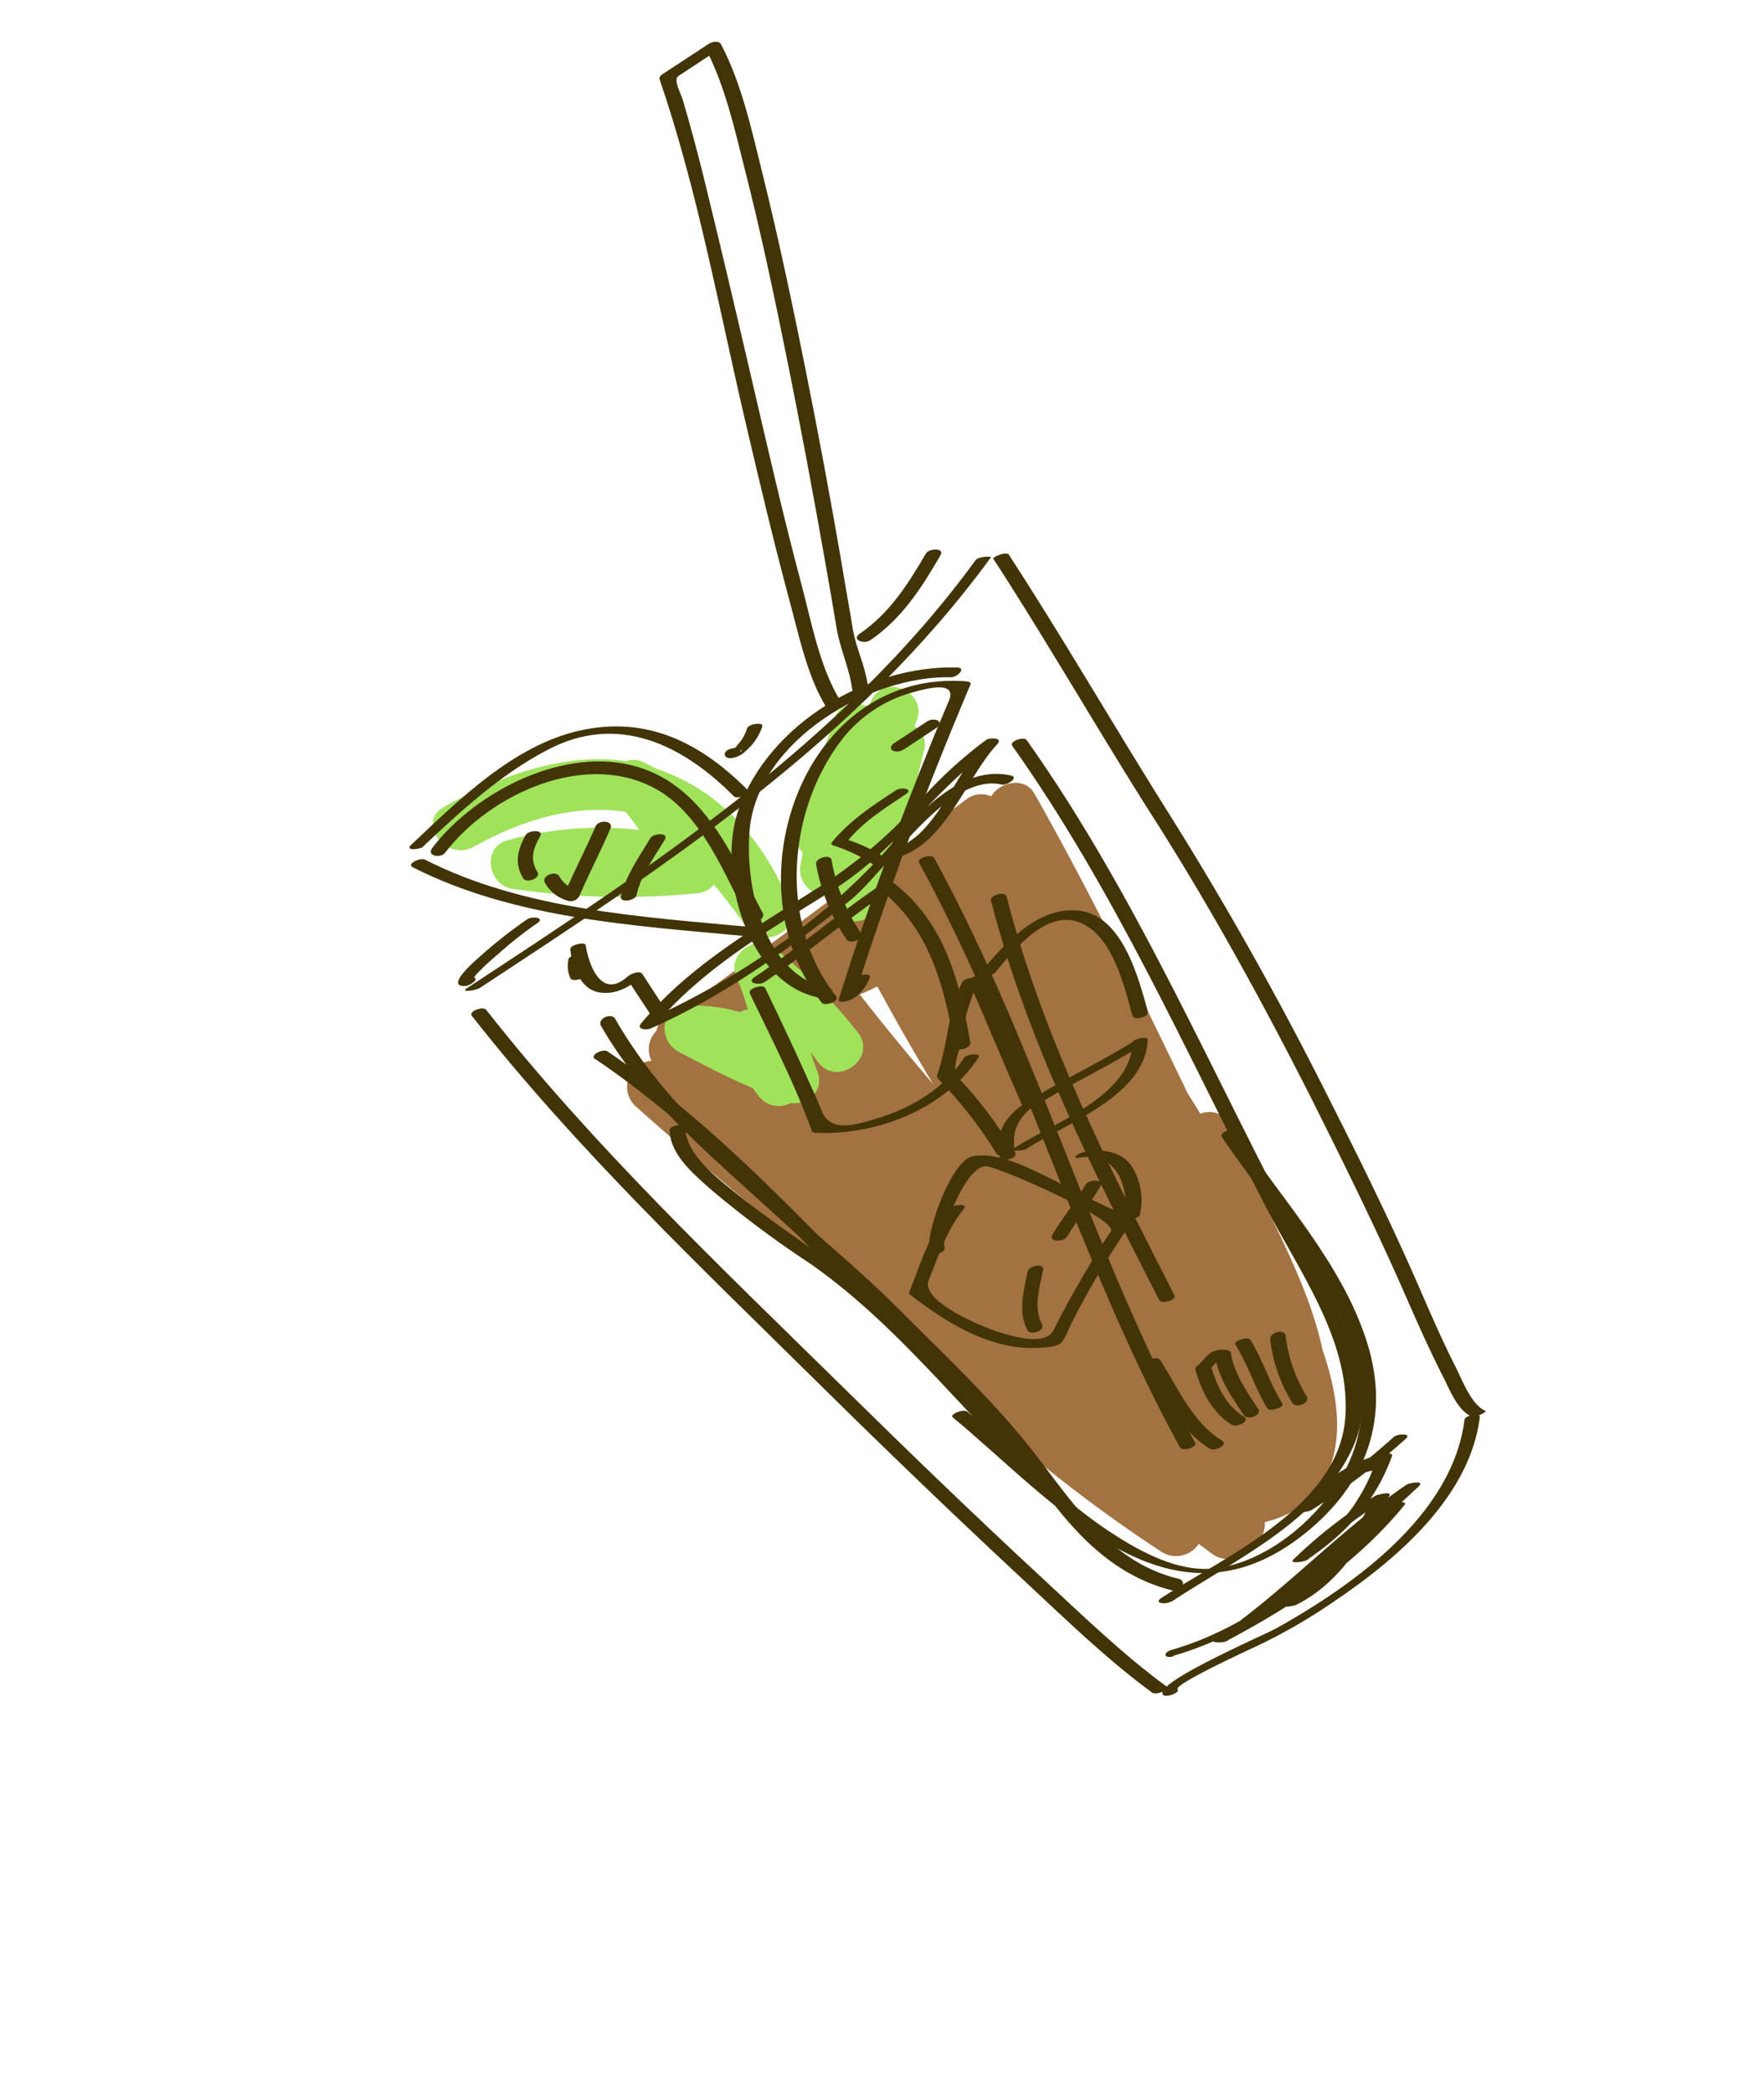 <svg id="layer1" xmlns="http://www.w3.org/2000/svg" viewBox="0 0 220.35 261.4"><defs><style>.cls-1{fill:#a37241;}.cls-2{fill:#a0e25a;}.cls-3{fill:#423407;}</style></defs><path class="cls-1" d="M129.22,99.13c-1.23-2.18-4.36-1.47-5.4.34a3.08,3.08,0,0,0-2.93.24L85.45,125.92A3.59,3.59,0,0,0,82,128.76a3.22,3.22,0,0,0-.61,3.74,3.27,3.27,0,0,0-2,5.67c8.37,7.46,17,14.64,25.91,21.52,12,12.79,25.2,24.59,39.8,34.15a3.41,3.41,0,0,0,4.64-1l1.67,1.24a3.07,3.07,0,0,0,4.46-.81,3,3,0,0,0,2.12-3.14c3.52-.88,6.55-2.83,8.06-6.67,1.81-4.61.84-9.93-.84-14.85-2.09-9.73-8-18.56-11.43-27.78a2.89,2.89,0,0,0-3.84-1.72c-.52-.83-1-1.65-1.55-2.48C142.31,124,136.14,111.37,129.22,99.13Zm-12.65,36.28c-3.14-3.66-6.21-7.39-9.17-11.2.74-.31,1.47-.63,2.2-1Q112.95,129.42,116.57,135.41Zm-20.31-5.77c.67,1,1.35,1.93,2,2.89-1.56-.94-3.16-1.83-4.76-2.67l2.26-1.22A3.48,3.48,0,0,0,96.26,129.64Z"/><path class="cls-2" d="M81.94,96c-.49-.26-1-.52-1.49-.76a2.78,2.78,0,0,0-2.3-.16c-7.82-1.18-16,2-22.68,5.7-3.48,1.94.25,6.89,3.68,5,5.68-3.16,12.09-5.3,18.63-4.43l.36.06a20.85,20.85,0,0,1,1.7,2.26A43.23,43.23,0,0,0,63.27,105c-3.06.91-2.28,5.53.65,6a93.44,93.44,0,0,0,23.27.56,3,3,0,0,0,2-1.07c1.44,1.75,2.8,3.58,4.16,5.41,2,2.78,6.79.3,5.38-2.95C95.36,105,90.09,98.73,81.94,96Z"/><path class="cls-2" d="M108.78,87.63l-.27.67c-1.56-.73-3.68-.44-4.28,1.47-1.42,4.52-3.39,8.85-4.82,13.37a3.16,3.16,0,0,0,.87,3.34c-.1.59-.23,1.18-.32,1.77a3.19,3.19,0,0,0,3.73,3.5,3.1,3.1,0,0,0,5.9,1.55,41.74,41.74,0,0,0,1.86-4.55,2.81,2.81,0,0,0,1.35-2.11c.36-2.34.73-4.68,1.2-7,.48-2,.94-4,1.45-6a2.58,2.58,0,0,0-1.23-2.91c.09-.23.16-.45.26-.67C116,86.39,110.35,83.94,108.78,87.63Z"/><path class="cls-2" d="M96.77,118.44c-2.32-1.93-6,.74-4.8,3.55a32.18,32.18,0,0,1,1.44,4.1,3.31,3.31,0,0,0-1,.32,20.59,20.59,0,0,0-6.8-.79c-3.25.36-3.4,4.44-.73,5.82,3,1.54,6,3.16,9.15,4.46l.73,1a3.16,3.16,0,0,0,4,.88c2.23.24,4.27-1.61,3.33-4-.3-.78-.59-1.54-.83-2.33.32.4.62.81.94,1.23,2.42,3.17,7.39-.5,5-3.68A65.31,65.31,0,0,0,96.77,118.44Z"/><path class="cls-3" d="M147.1,211c-.56-.59,9.14-5.05,10.09-5.49a70.63,70.63,0,0,0,9.84-5.75c7.71-5.24,16.61-12.95,17.82-22.76.08-.59-1.85-.21-1.91.31-1.47,11.88-13.83,20.66-23.49,26.06-1.61.9-15.53,6.88-14.16,8.32.38.4,2.19-.29,1.81-.69Z"/><path class="cls-3" d="M145.73,210.66c-5.46-4-10.38-8.78-15.32-13.35-8.55-7.91-16.93-16-25.23-24.17-15.27-15-31.2-30.12-44.44-47-.39-.5-2.25.16-1.8.74,13,16.59,28.61,31.39,43.57,46.16Q115,185.38,127.9,197.4c5.17,4.8,10.32,9.84,16,14,.54.4,2.3-.37,1.8-.74Z"/><path class="cls-3" d="M185.63,176.26c-1.84-.73-3-3.95-3.82-5.57-1.78-3.48-3.31-7.1-4.88-10.68-3.7-8.44-7.83-16.7-12-24.93q-8.7-17.16-18.92-33.47c-6.75-10.72-13.1-21.72-20-32.34-.3-.45-2.06.32-1.93.52,6.9,10.63,13.19,21.65,20,32.34,7.22,11.33,13.68,23.13,19.75,35.11,4,8,8,16.06,11.6,24.27,1.55,3.54,3.12,7.09,4.88,10.54.75,1.47,1.8,4.18,3.5,4.86a2.58,2.58,0,0,0,1.82-.65Z"/><path class="cls-3" d="M59.78,123.5c23.35-15.34,47.34-31,64-53.89.12-.16-1.58-.11-1.91.35-16.57,22.73-40.4,38.27-63.59,53.5-.8.52,1.14.26,1.47,0Z"/><path class="cls-3" d="M105,87.58c-2.64-4.27-3.64-9.93-4.92-14.71-2.25-8.45-4.2-17-6.18-25.5s-4-17.13-6.1-25.64c-.78-3.1-1.6-6.19-2.51-9.25-.24-.82-1.25-2.56-.52-3L89.74,6.2l-1.58-.1C90.56,10.69,91.73,16,93,21c2.07,8.09,3.78,16.27,5.43,24.45q2.41,12,4.53,24.07.8,4.45,1.54,8.91c.44,2.68,1.62,5.07,1.95,7.66.1.76,2,.3,1.94-.52-.32-2.45-1.45-4.55-1.86-7-.47-2.88-1-5.75-1.47-8.63Q103,58,100.61,46.08c-1.65-8.24-3.4-16.47-5.42-24.63-1.32-5.3-2.55-11-5.1-15.87C89.8,5,89,5.2,88.51,5.49L82.74,9.28c-.18.11-.43.36-.35.61,4.74,13.84,7.39,28.52,10.71,42.74,1.77,7.56,3.56,15.12,5.58,22.62,1.17,4.32,2.18,9.27,4.56,13.13.39.62,2.26,0,1.79-.8Z"/><path class="cls-3" d="M146.32,200.06c8-5.29,18.51-10.05,22.68-19.29,3.75-8.29-2-17.59-5.85-24.65-11.5-21.3-20.84-43.86-34.91-63.69-.33-.47-2.2.15-1.8.72,12.7,17.9,21.64,38.08,31.64,57.52,4.12,8,10.45,16.5,10,25.92-.48,11.44-14.74,17.6-23,23-1.09.71.62.82,1.17.46Z"/><path class="cls-3" d="M75.08,128.14c4,7,9.76,12.67,15.7,18.08,7.65,7,15.38,13.74,22.66,21.12a209.11,209.11,0,0,1,17.67,19.85c4.1,5.37,8.69,9.81,15.4,11.48,1,.24,1.92-1.18.65-1.49-8.19-2-12.76-8.9-17.6-15.23-5-6.55-11.26-12.39-17.08-18.23-11.76-11.8-27.26-21.79-35.63-36.46-.47-.81-2.29-.05-1.77.88Z"/><path class="cls-3" d="M118,155.89c-.52-2.53,2.88-10.55,5.27-10.21,2,.29,16.49,6.67,15.49,8.14-1.67,2.44-3.16,5-4.62,7.56-.89,1.57-1.72,3.17-2.55,4.78-1.06,2.06-5.4.66-6.87.21-1.91-.58-9.75-3.82-8.72-6.43,1.26-3.18,2.23-6.25,4.43-9,.52-.65-1.42-.49-1.8,0-2.54,3.14-3.59,6.79-5.06,10.49a.25.25,0,0,0,.07.25c4.63,3.56,10.21,7.08,16.32,6.66,3.2-.22,2.55-.47,4.24-3.77a113.88,113.88,0,0,1,7.27-12.09.29.29,0,0,0-.13-.47c-4-1.46-7.74-3.69-11.61-5.54-2.21-1.05-5.81-2.67-8.37-2s-5.77,9.54-5.29,11.9c.13.64,2.07.16,1.93-.52Z"/><path class="cls-3" d="M121,122.54c2.28,5.19,4.45,10.44,6.73,15.63.2.47,1.25.14,1.54,0,4.46-2.82,9.28-5,13.73-7.83,1.1-.7-.62-.76-1.16-.42-4.45,2.82-9.27,5-13.72,7.83l1.54,0c-2.28-5.19-4.45-10.44-6.73-15.63-.25-.58-2.14,0-1.93.52Z"/><path class="cls-3" d="M124.37,121.39c2.43-2.88,6.61-8.14,10.89-6,3.79,1.85,5.18,7.8,6.19,11.44.2.73,2.13.21,1.93-.51-1.16-4.19-3.17-11.94-8.57-12.57-5-.6-9.08,3.86-12,7.31-.76.89,1.11.91,1.56.38Z"/><path class="cls-3" d="M127.92,137.87c-2.48,1.68-3.73,3.83-3,6.84.11.46,2,0,1.93-.51-.65-2.71.29-4.7,2.56-6.25.81-.55-1.13-.32-1.49-.08Z"/><path class="cls-3" d="M120.19,122.7c-1.83,3.66-1.75,7.66-3.09,11.46a.58.58,0,0,0,.19.69,53.32,53.32,0,0,1,7.17,9.21c.5.76,2.34,0,1.77-.86a49.19,49.19,0,0,0-6.5-8.55c-.92-.9,0-3.08.2-4a27.52,27.52,0,0,1,2.11-7.7c.5-1-1.46-1-1.85-.24Z"/><path class="cls-3" d="M128.28,143.45c4.85-3.11,14.95-6.69,15.08-13.63,0-.41-1.92-.11-1.93.52-.13,6.53-10,10-14.65,13-.85.54,1.11.4,1.5.15Z"/><path class="cls-3" d="M142.37,151.77a7.86,7.86,0,0,0-1.11-6.25c-1.4-1.86-3.79-2-5.89-1.61-.75.13-1.73.91-.37.67,4.52-.79,6.15,3.9,5.47,7.54-.08.41,1.81.1,1.9-.35Z"/><path class="cls-3" d="M130.18,165.41c-1.14-2-.3-4.73.13-6.81.17-.84-1.79-.54-1.94.2-.49,2.37-1.26,5.16,0,7.4.36.64,2.23,0,1.78-.79Z"/><path class="cls-3" d="M133.3,154.45c1.28-2.15,2.87-4.11,4.15-6.26.54-.92-1.42-.93-1.85-.21-1.28,2.15-2.86,4.1-4.15,6.26-.54.92,1.42.93,1.85.21Z"/><path class="cls-3" d="M93.62,124c2.73,5.67,5.64,11.36,7.81,17.28a.37.37,0,0,0,.36.2c7.55.4,16.17-2.88,20.42-9.37.44-.67-1.48-.41-1.77,0-2.79,4.26-7.22,6.62-12,7.92-2.29.62-4.79,1.18-5.79-1.25-.49-1.21-1-2.39-1.56-3.58-1.76-3.95-3.61-7.86-5.49-11.76-.28-.58-2.15.06-1.93.52Z"/><path class="cls-3" d="M95.48,122.68c5.46-3.68,10.48-8,15.94-11.64l-1.5.06c6.3,5,8,12.07,9.35,19.63.13.71,2.07.24,1.94-.52-1.38-7.7-3.11-14.82-9.51-19.88a1.35,1.35,0,0,0-1.5.07c-5.46,3.68-10.48,8-15.94,11.64-1.09.74.57,1.08,1.22.64Z"/><path class="cls-3" d="M104.5,124.51c-7.26-9.12-6.22-23.26.75-32.24A16.76,16.76,0,0,1,114,86.48c1.37-.38,5.66-1.63,4.53,1.06-1,2.35-2,4.71-2.92,7.07q-6,14.85-10.82,30.15c-.24.75,1.52.15,1.73,0a5.17,5.17,0,0,0,2.13-2.71c.22-.58-1.69-.35-1.93.26L105,124.49h1.73c4.19-13.24,9.09-26.21,14.5-39,.13-.32-.42-.38-.58-.39-20.44-1.52-29.61,25.5-18,40.14.39.49,2.25-.17,1.8-.74Z"/><path class="cls-3" d="M103.64,123.49c-8.27-1.57-10.61-12.78-10-19.83,1-11.14,15-19.32,25.15-19.07.81,0,2-1.19.72-1.22-11.06-.28-23.42,7-27.24,17.71-2.8,7.85,1,21.82,10.16,23.56.7.13,2.29-.94,1.16-1.15Z"/><path class="cls-3" d="M101.94,107.91a24.37,24.37,0,0,0,3.83,9.46c.39.61,2.26-.05,1.79-.79a23.63,23.63,0,0,1-3.69-9.18c-.1-.74-2-.28-1.93.51Z"/><path class="cls-3" d="M104,105.57A19.59,19.59,0,0,1,109.1,108c.47.27,2.05-.52,1.82-.65a20.3,20.3,0,0,0-5.29-2.54,2.35,2.35,0,0,0-1.35.25c-.16.07-.67.38-.24.48Z"/><path class="cls-3" d="M105.73,105.21c2-2.5,4.73-4.23,7.4-6,1.09-.72-.6-.9-1.19-.52-2.89,1.9-5.8,3.78-8,6.49-.52.64,1.41.47,1.79,0Z"/><path class="cls-3" d="M112.92,93.6,117,90.9c.31-.21.54-.66.14-.9a1.4,1.4,0,0,0-1.38.15l-4.12,2.71c-.31.2-.54.65-.13.89a1.38,1.38,0,0,0,1.37-.15Z"/><path class="cls-3" d="M52.82,105.76c4.79-4.5,9.66-9,15.52-12.07C77.15,89,85.26,93,91.67,99.46c.42.43,2.23-.28,1.8-.71-5.94-6-12.69-9.41-21.14-7.48-8.25,1.88-15.09,8.71-21,14.28-.79.74,1.13.57,1.52.21Z"/><path class="cls-3" d="M51.55,108.32c12.6,6.42,27.5,7.28,41.35,8.58.75.07,2-1,.74-1.12-13.56-1.28-28.21-2.12-40.56-8.41-.57-.29-2.35.54-1.53.95Z"/><path class="cls-3" d="M55.6,106.51c5.66-7.42,17.88-13,26.69-7.76,5.55,3.32,8.29,10.69,11.2,16.11.42.77,2.26,0,1.77-.86-3.78-7-7.16-15.59-15.47-18.17-9.1-2.82-20.39,3-25.81,10.1-.75,1,1.08,1.3,1.62.58Z"/><path class="cls-3" d="M67.14,108.91c-1-1.56-.51-3,.33-4.45.5-.89-1.46-.79-1.82-.14-1,1.84-1.44,3.52-.29,5.39.4.66,2.26,0,1.78-.8Z"/><path class="cls-3" d="M68.1,110.32a4.68,4.68,0,0,0,2.78,2.17,1.22,1.22,0,0,0,1.48-.55c1.23-2.85,2.66-5.6,3.89-8.44.45-1.06-1.5-1.13-1.86-.28-1.23,2.85-2.67,5.6-3.89,8.45l1.48-.55a3.47,3.47,0,0,1-2.12-1.68c-.52-.79-2.35,0-1.76.88Z"/><path class="cls-3" d="M79.51,111.77c.61-2.59,2.21-4.68,3.55-6.92.52-.88-1.44-.81-1.83-.15-1.4,2.35-3,4.54-3.67,7.25-.2.86,1.77.59,2-.18Z"/><path class="cls-3" d="M71,119.89a3.78,3.78,0,0,0,.25,2.3c.23.49,1.83.06,1.92-.41a10.71,10.71,0,0,0,0-3.66l-1.93.51c.3,2,1.18,4.87,3.54,5.31,2.08.38,3.9-.65,5.39-2l-1.85.3q1.62,2.48,3.25,4.94c.35.54,2.14-.19,1.93-.51l-3.25-5c-.34-.52-1.51,0-1.85.3-3.35,3-4.89-1.62-5.23-3.9-.07-.49-2-.06-1.93.51a10.51,10.51,0,0,1,0,3.45l1.92-.41a3.31,3.31,0,0,1-.26-2.08c.1-.57-1.82-.23-1.92.3Z"/><path class="cls-3" d="M58.88,122.13c-.17,0,.16.25.32,0a4.8,4.8,0,0,1,.74-.88c.75-.77,1.56-1.47,2.37-2.16a49.58,49.58,0,0,1,4.77-3.76c1.08-.73-.6-.92-1.19-.53a58.69,58.69,0,0,0-6.3,5c-.44.39-4,3.5-1.47,3.35.67,0,2.06-1.13.76-1.05Z"/><path class="cls-3" d="M90.55,94c-.08.5.2.73.72.7a3,3,0,0,0,1.82-.84,7,7,0,0,0,2.14-3.13c.15-.61-1.78-.3-1.92.28a5.3,5.3,0,0,1-1.15,2,6.17,6.17,0,0,1-.74.79c-.13.12-.31.21,0,.08,1.79-.84,1,.47,1.1-.13s-1.82-.3-1.93.28Z"/><path class="cls-3" d="M108.66,80c4-2.71,6.46-6.58,8.83-10.66.53-.92-1.43-.89-1.84-.19-2.23,3.83-4.54,7.46-8.26,10-1.09.74.51,1.35,1.27.84Z"/><path class="cls-3" d="M143.13,170.68c2.37,3.69,4.12,7.87,8,10.27.59.37,2.36-.47,1.52-1-3.73-2.32-5.44-6.51-7.72-10.07-.39-.6-2.26.06-1.79.79Z"/><path class="cls-3" d="M149.34,171.13c.75,2.68,2.11,5.34,4.54,6.84.6.37,2.36-.48,1.52-1-2.24-1.38-3.44-3.91-4.13-6.35-.21-.76-2.14-.23-1.93.51Z"/><path class="cls-3" d="M150.93,171.25c.37-.29,1.08-1.41,1.5-1.37l-.62-.37c.42,2.69,2.12,5.05,3.58,7.28.43.64,2.29,0,1.78-.81-1.41-2.15-3-4.38-3.42-7-.05-.26-.41-.35-.62-.37a2.93,2.93,0,0,0-1.88.35c-.66.4-1,1.07-1.56,1.53-1,.81.56,1.28,1.24.75Z"/><path class="cls-3" d="M154.29,167.89c1.59,2.53,2.45,5.43,4,8,.34.54,2.15-.18,1.93-.52-1.59-2.53-2.45-5.43-4-8-.34-.54-2.15.18-1.93.52Z"/><path class="cls-3" d="M158.67,167.37a19.28,19.28,0,0,0,2.76,7.85c.5.79,2.33,0,1.76-.87a18.4,18.4,0,0,1-2.59-7.5c-.13-.95-2.06-.46-1.93.52Z"/><path class="cls-3" d="M146.61,206.8c12.39-3.59,21.4-12.6,30.6-21.14.84-.78-1.14-.46-1.52-.21-8.49,5.76-15.41,13.48-23.92,19.24-.87.59,1,.51,1.34.33,8.42-4.46,16.23-9.6,22.3-17,.56-.68-1.4-.25-1.65-.09-5.18,3.42-10.37,6.89-13.41,12.46-.31.56,1.41.14,1.54.08,5.76-2.9,8.58-8.29,11.68-13.68.34-.58-1.55-.07-1.71,0a59.59,59.59,0,0,0-10.3,8c-.58.59,1.37.27,1.64.08,5-3.37,8.62-7.3,10.68-13,.14-.38-.63-.35-.8-.32-4.68.91-7.74,3.53-10.93,7-.58.62,1.39.25,1.65.08a84.9,84.9,0,0,0,11.82-8.94c.78-.74-1.13-.58-1.52-.21a84.12,84.12,0,0,1-11.82,8.94l1.64.09a42.35,42.35,0,0,1,4.21-4l3.31-.84a21.4,21.4,0,0,1-1.89,3.69c-1.89,3.11-4.9,5.38-7.87,7.39l1.65.09a58.34,58.34,0,0,1,10-7.73l-1.72,0c-2.9,5.05-5.49,10.22-10.92,13l1.54.08c2.92-5.36,8-8.7,13-12l-1.65-.08c-5.92,7.25-13.48,12.22-21.68,16.56l1.34.32c8.51-5.76,15.43-13.48,23.92-19.24l-1.52-.21c-8.78,8.15-17.45,17.11-29.29,20.54-1.14.33-.93,1.14.21.81Z"/><path class="cls-3" d="M152.62,142c8,11.95,24.2,28.12,14.46,43.29-3.17,4.93-8.75,9.47-14.57,10.51-4.55.81-9.13-1.48-12.85-3.81-6.91-4.31-12.59-10.51-18.84-15.67-.48-.4-2.26.34-1.8.72,12.72,10.52,27,28,43.89,14.57,7.83-6.23,10.86-14.54,7.81-24.08-3.13-9.79-10.69-17.85-16.3-26.25-.31-.47-2.19.14-1.8.72Z"/><path class="cls-3" d="M83.66,141.14c0,3,2.93,5.44,4.94,7.26a129.9,129.9,0,0,0,12.66,9.47c10.36,7.27,18,17.21,27,26,.37.37,2.14-.35,1.81-.67C121.4,174.7,114,164.92,104,157.83c-4-2.86-8.12-5.64-12-8.74-2.47-2-6.43-4.94-6.42-8.46,0-.35-1.93-.06-1.93.51Z"/><path class="cls-3" d="M74.35,132.27c13.21,8.94,24.07,20.83,35.19,32.14.49.5,2.32-.22,1.79-.76-11.2-11.39-22.14-23.33-35.45-32.33-.53-.36-2.32.42-1.53,1Z"/><path class="cls-3" d="M111.8,107.16c6.27-1.5,8.8-9.93,12.77-14.2.78-.84-.93-.86-1.4-.53a53,53,0,0,0-8.67,8.07,60.12,60.12,0,0,1-12.63,10.58C94.17,116,86,120.7,80.1,127.81c-.67.8.68.87,1.18.65,9.06-4,17-9.74,24.72-15.84,4.77-3.75,12.25-16.14,19.09-14.63.68.15,2.29-.88,1.16-1.13-6.49-1.44-12,5.33-15.73,9.55-8,8.88-19.16,16.36-30,21.14l1.18.65c6.11-7.37,14.7-12.19,22.69-17.25C112.11,106,117,98.3,124.4,93.1l-1.4-.54c-3.43,3.69-6.28,12.27-11.48,13.52-1.19.29-.89,1.36.28,1.08Z"/><path class="cls-3" d="M114.79,107.73c12.83,23.43,19.73,49.53,32.57,73,.37.67,2.23,0,1.93-.52-12.83-23.43-19.73-49.53-32.57-73-.36-.66-2.23,0-1.93.52Z"/><path class="cls-3" d="M123.78,112.44c4.49,17.6,12.78,33.8,21,49.91.32.63,2.19,0,1.94-.52-8.2-16.11-16.48-32.3-21-49.91-.16-.62-2.09-.11-1.93.52Z"/></svg>